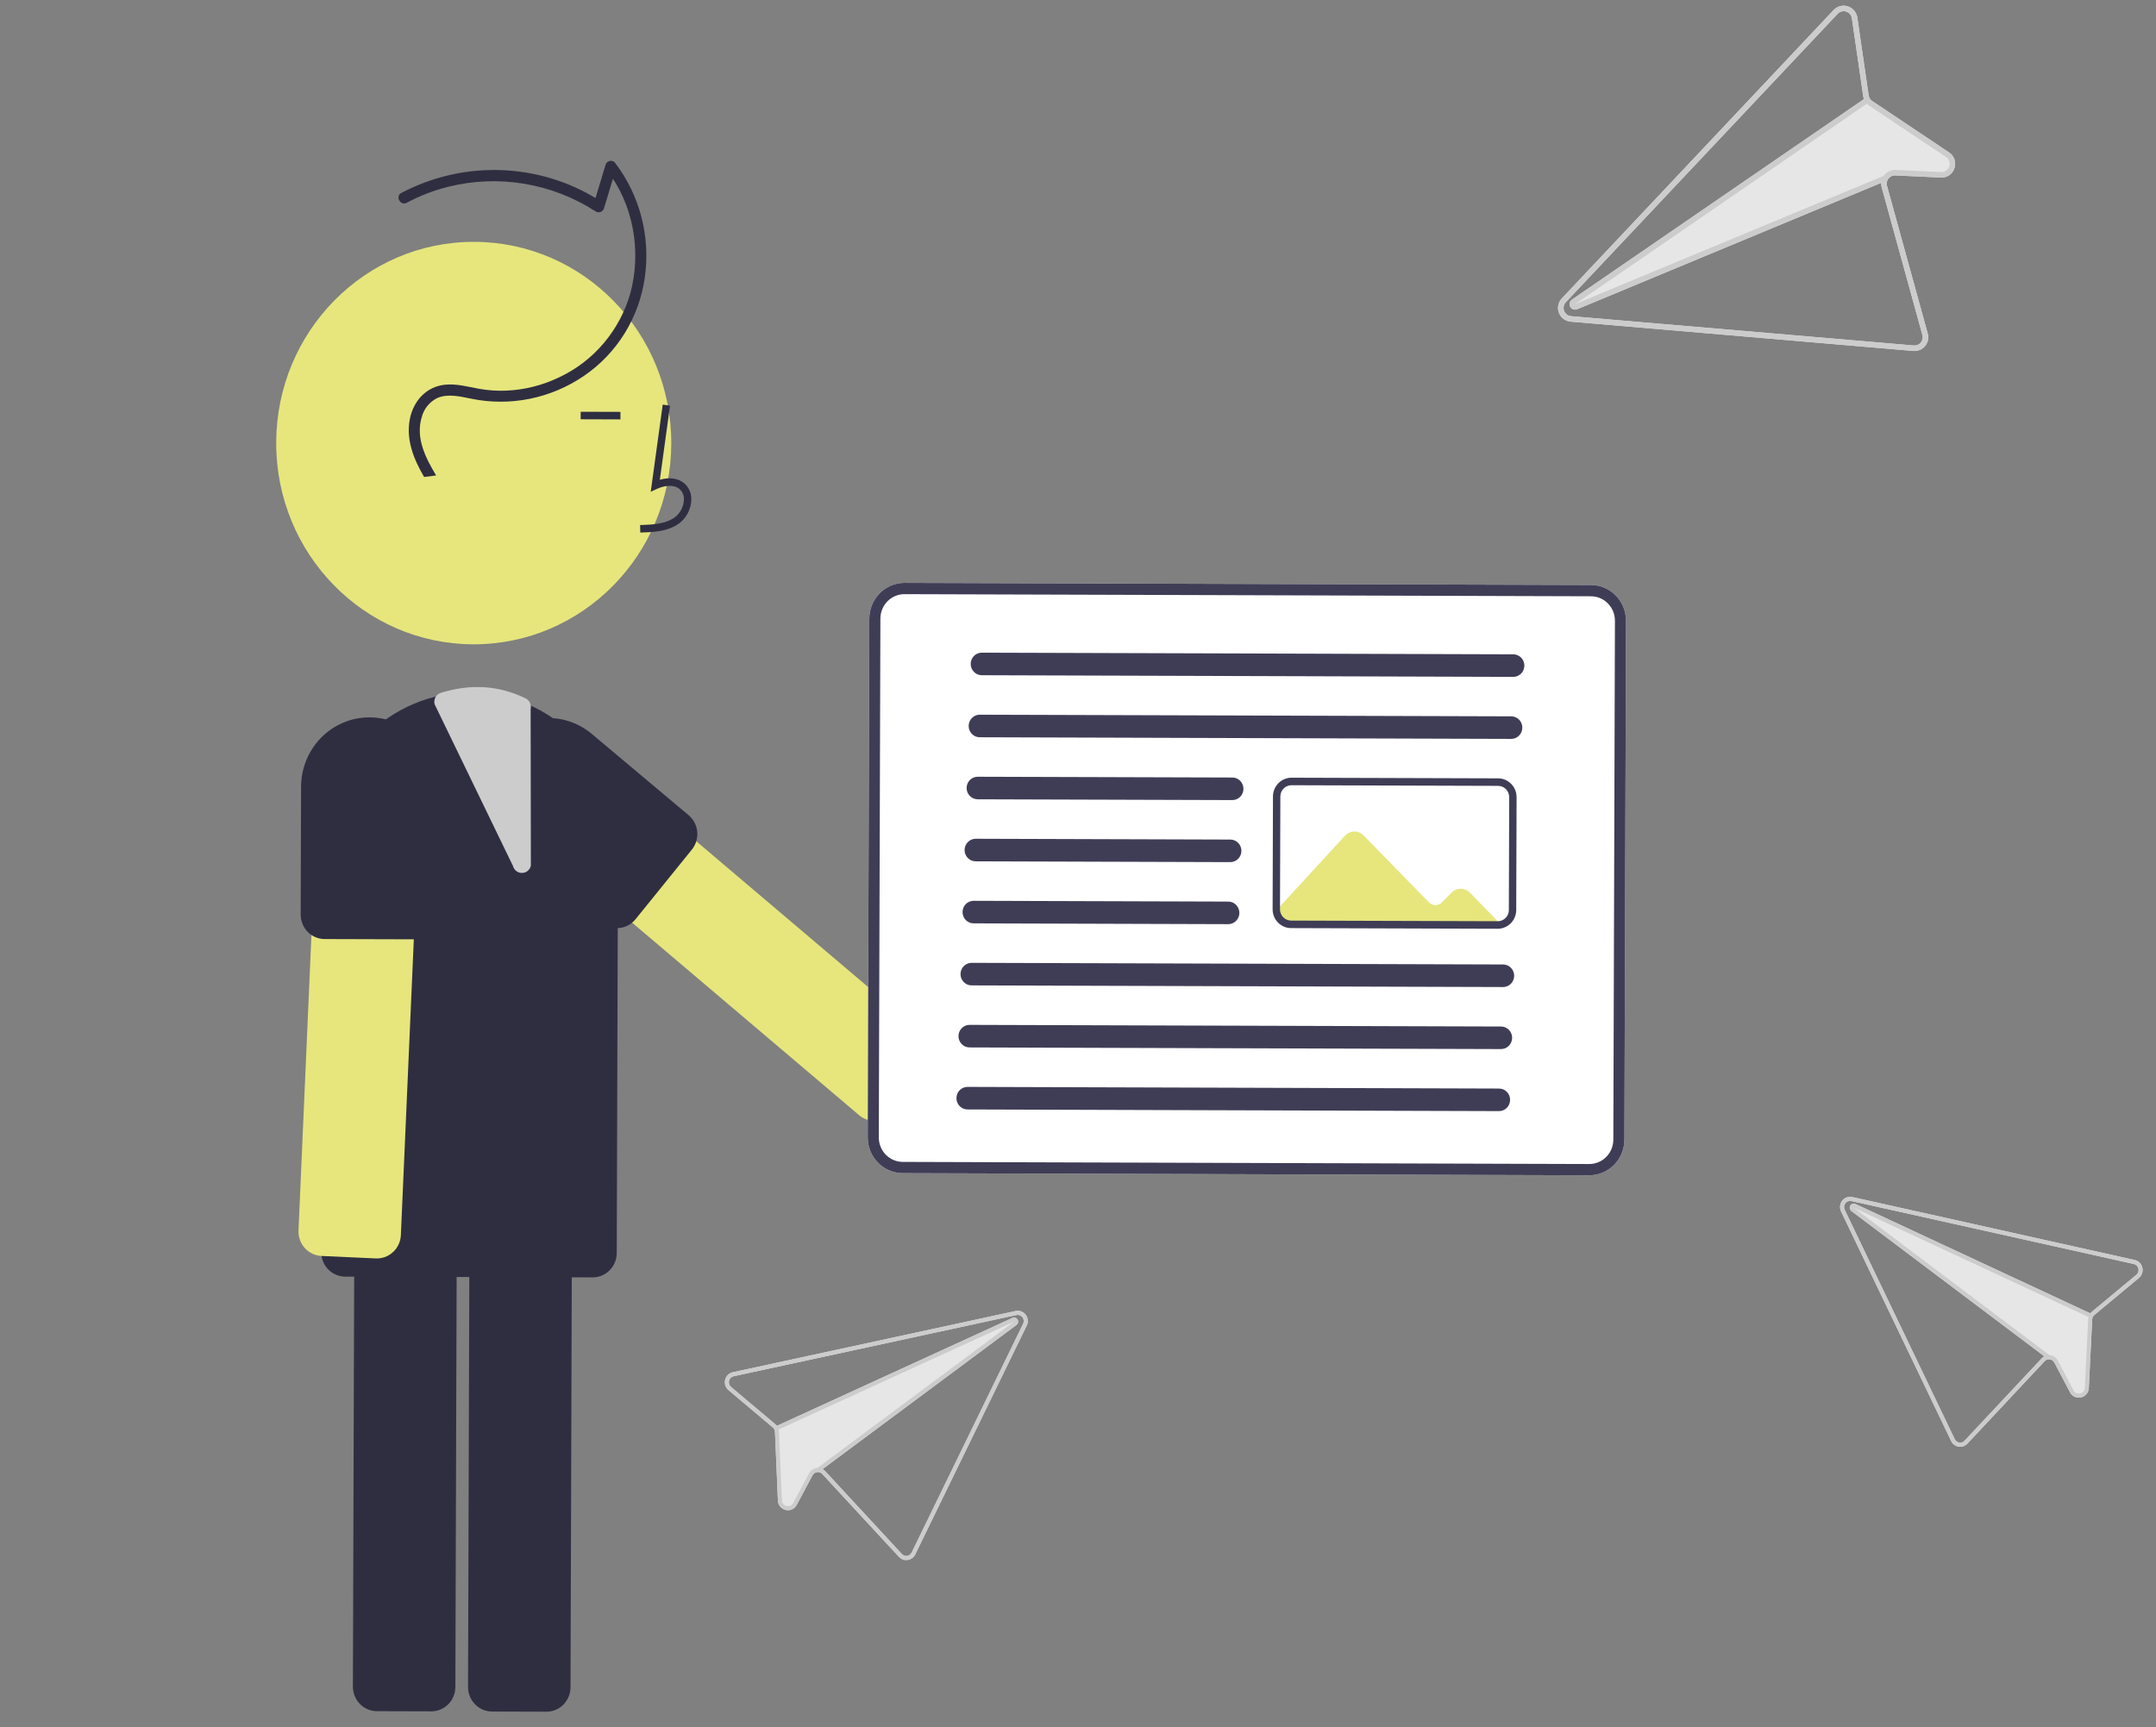 <svg width="146" height="117" viewBox="0 0 146 117" fill="none" xmlns="http://www.w3.org/2000/svg">
<rect x="0" y="0" width="146" height="117" fill="#808080" stroke="none"/>
<g clip-path="url(#clip0_200_5779)">
<path d="M32.039 43.641C24.651 43.618 18.68 37.497 18.704 29.97C18.727 22.442 24.735 16.358 32.123 16.381C39.511 16.404 45.482 22.525 45.458 30.052C45.435 37.58 39.427 43.664 32.039 43.641Z" fill="#E6E67D"/>
<path d="M30.837 114.265L30.934 82.936C30.935 82.498 30.765 82.076 30.461 81.765C30.157 81.454 29.745 81.278 29.314 81.276L25.625 81.265C25.194 81.264 24.781 81.437 24.475 81.746C24.17 82.056 23.997 82.476 23.995 82.915L23.898 114.243C23.898 114.682 24.068 115.103 24.371 115.415C24.675 115.726 25.087 115.902 25.518 115.904L29.207 115.915C29.638 115.916 30.051 115.742 30.357 115.433C30.663 115.124 30.835 114.703 30.837 114.265V114.265Z" fill="#2F2E41"/>
<path d="M38.634 114.289L38.731 82.96C38.732 82.522 38.562 82.1 38.258 81.789C37.954 81.478 37.542 81.302 37.111 81.3L33.422 81.289C32.991 81.288 32.578 81.461 32.272 81.771C31.966 82.08 31.794 82.5 31.792 82.939L31.695 114.267C31.694 114.706 31.864 115.127 32.168 115.439C32.471 115.75 32.884 115.926 33.315 115.928L37.004 115.939C37.435 115.94 37.848 115.767 38.154 115.457C38.459 115.148 38.632 114.728 38.634 114.289V114.289Z" fill="#2F2E41"/>
<path d="M41.765 84.87L41.851 57.125C41.859 54.422 40.813 51.825 38.942 49.908C37.072 47.99 34.53 46.908 31.876 46.9L31.876 46.9C29.223 46.892 26.674 47.958 24.792 49.864C22.909 51.77 21.847 54.36 21.839 57.064L21.753 84.808C21.752 85.248 21.922 85.669 22.225 85.981C22.529 86.292 22.942 86.468 23.372 86.469L40.135 86.521C40.566 86.522 40.98 86.349 41.285 86.039C41.591 85.73 41.764 85.309 41.765 84.87V84.87Z" fill="#2F2E41"/>
<path d="M43.359 36.071L43.347 35.562C44.277 35.538 45.097 35.481 45.715 35.025C45.89 34.888 46.034 34.714 46.137 34.515C46.24 34.317 46.3 34.098 46.313 33.873C46.325 33.736 46.305 33.598 46.255 33.47C46.205 33.342 46.127 33.227 46.027 33.135C45.62 32.782 44.961 32.894 44.481 33.116L44.066 33.308L44.878 27.405L45.373 27.476L44.683 32.497C45.335 32.304 45.939 32.39 46.351 32.747C46.51 32.889 46.634 33.066 46.714 33.265C46.794 33.463 46.828 33.678 46.813 33.892C46.797 34.194 46.717 34.489 46.578 34.755C46.439 35.022 46.245 35.255 46.008 35.437C45.215 36.024 44.186 36.05 43.359 36.071Z" fill="#2F2E41"/>
<path d="M39.323 27.89L42.015 27.898L42.014 28.408L39.321 28.399L39.323 27.89Z" fill="#2F2E41"/>
<path d="M26.619 84.804C26.777 84.658 26.905 84.481 26.995 84.284C27.086 84.087 27.137 83.874 27.146 83.656L28.516 52.359C28.526 52.142 28.493 51.925 28.42 51.721C28.348 51.517 28.236 51.329 28.092 51.169C27.948 51.008 27.774 50.878 27.581 50.786C27.388 50.694 27.179 50.642 26.966 50.632L23.28 50.465C22.85 50.446 22.429 50.602 22.112 50.898C21.794 51.194 21.604 51.607 21.585 52.045L20.214 83.342C20.195 83.781 20.348 84.209 20.639 84.533C20.93 84.856 21.334 85.05 21.765 85.07L25.45 85.237C25.568 85.242 25.686 85.235 25.802 85.214C26.107 85.161 26.391 85.018 26.619 84.804V84.804Z" fill="#E6E67D"/>
<path d="M21.981 63.605L27.98 63.623C28.411 63.624 28.825 63.451 29.13 63.142C29.436 62.832 29.608 62.412 29.61 61.973L29.637 53.314C29.641 52.065 29.157 50.865 28.293 49.978C27.428 49.092 26.254 48.592 25.027 48.589C23.801 48.585 22.623 49.077 21.753 49.958C20.883 50.839 20.392 52.036 20.389 53.286L20.362 61.944C20.361 62.383 20.531 62.805 20.834 63.116C21.138 63.427 21.55 63.603 21.981 63.605V63.605Z" fill="#2F2E41"/>
<path d="M60.468 75.324L62.829 72.435C63.104 72.098 63.237 71.662 63.198 71.225C63.159 70.788 62.951 70.385 62.62 70.104L38.991 50.06C38.66 49.78 38.233 49.645 37.804 49.684C37.375 49.724 36.979 49.936 36.703 50.273L34.342 53.162C34.206 53.329 34.103 53.522 34.04 53.73C33.976 53.937 33.953 54.156 33.973 54.372C33.992 54.589 34.053 54.799 34.153 54.991C34.252 55.184 34.387 55.355 34.551 55.493L58.18 75.537C58.465 75.778 58.822 75.913 59.192 75.92C59.562 75.927 59.923 75.804 60.216 75.573C60.309 75.5 60.393 75.416 60.468 75.324V75.324Z" fill="#E6E67D"/>
<path d="M43.038 62.262L46.852 57.545C47.126 57.206 47.256 56.77 47.215 56.333C47.173 55.896 46.964 55.494 46.632 55.215L40.073 49.709C39.604 49.316 39.064 49.02 38.483 48.839C37.902 48.658 37.292 48.596 36.688 48.655C36.083 48.715 35.496 48.895 34.96 49.186C34.423 49.476 33.949 49.872 33.562 50.349C33.176 50.827 32.886 51.377 32.709 51.969C32.531 52.561 32.47 53.183 32.529 53.799C32.587 54.415 32.764 55.013 33.049 55.559C33.335 56.105 33.723 56.589 34.192 56.982L40.751 62.487C41.083 62.766 41.511 62.899 41.94 62.857C42.368 62.815 42.763 62.601 43.038 62.262V62.262Z" fill="#2F2E41"/>
<path d="M28.72 32.308C28.027 31.12 27.486 29.812 27.749 28.408C27.984 27.155 28.873 26.18 30.148 26.056C30.915 25.981 31.678 26.192 32.427 26.331C33.041 26.442 33.665 26.485 34.288 26.459C35.542 26.405 36.772 26.091 37.904 25.537C39.052 24.994 40.072 24.207 40.897 23.228C41.721 22.25 42.331 21.103 42.684 19.865C43.453 17.047 42.899 13.843 41.1 11.541L41.727 11.375L40.903 14.104C40.887 14.159 40.859 14.211 40.82 14.254C40.782 14.297 40.734 14.331 40.681 14.353C40.628 14.375 40.571 14.384 40.514 14.38C40.457 14.376 40.401 14.359 40.352 14.33C38.876 13.374 37.224 12.732 35.498 12.446C33.772 12.159 32.006 12.233 30.308 12.662C29.349 12.905 28.422 13.265 27.548 13.734C27.121 13.964 26.744 13.303 27.171 13.073C28.813 12.207 30.611 11.689 32.455 11.551C34.299 11.413 36.152 11.657 37.901 12.269C38.897 12.619 39.847 13.089 40.732 13.672L40.181 13.898L41.005 11.17C41.023 11.106 41.058 11.048 41.105 11.002C41.151 10.955 41.209 10.922 41.272 10.905C41.335 10.889 41.402 10.889 41.465 10.906C41.528 10.923 41.586 10.956 41.632 11.003C42.469 12.091 43.08 13.34 43.43 14.675C43.78 16.011 43.861 17.404 43.668 18.772C43.482 20.121 43.017 21.414 42.306 22.567C41.595 23.72 40.653 24.706 39.541 25.462C38.43 26.221 37.183 26.748 35.871 27.012C34.56 27.277 33.209 27.274 31.899 27.003C31.166 26.857 30.334 26.648 29.613 26.959C29.352 27.087 29.121 27.272 28.937 27.5C28.753 27.729 28.622 27.996 28.551 28.282C28.138 29.69 28.828 31.03 29.534 32.203L28.72 32.308Z" fill="#2F2E41"/>
<path d="M35.339 59.126L35.348 59.126C35.488 59.126 35.623 59.078 35.732 58.989C35.842 58.9 35.918 58.776 35.949 58.637L35.933 48.025C35.965 47.882 35.948 47.731 35.885 47.599C35.822 47.467 35.716 47.36 35.585 47.298C33.775 46.424 31.902 46.302 29.859 46.924C29.703 46.971 29.57 47.078 29.49 47.222C29.41 47.367 29.389 47.537 29.43 47.698L34.736 58.651C34.77 58.787 34.847 58.908 34.957 58.995C35.066 59.081 35.2 59.127 35.339 59.126Z" fill="#CCCCCC"/>
<path d="M61.128 79.463L107.619 79.607C108.249 79.608 108.853 79.355 109.3 78.903C109.746 78.45 109.999 77.836 110.002 77.195L110.11 42.05C110.111 41.409 109.863 40.793 109.419 40.338C108.975 39.883 108.373 39.626 107.743 39.623L61.251 39.48C60.622 39.478 60.017 39.732 59.571 40.184C59.124 40.636 58.872 41.25 58.869 41.892L58.761 77.036C58.759 77.678 59.008 78.293 59.452 78.748C59.895 79.203 60.498 79.46 61.128 79.463V79.463Z" fill="white"/>
<path d="M101.654 62.63L92.662 62.752L87.425 62.736C87.193 62.735 86.971 62.641 86.808 62.473C86.644 62.305 86.553 62.078 86.553 61.842L86.554 61.531L91.079 56.604C91.159 56.517 91.256 56.447 91.364 56.398C91.471 56.35 91.587 56.324 91.705 56.322C91.822 56.32 91.939 56.342 92.048 56.388C92.157 56.433 92.255 56.5 92.338 56.585L96.76 61.117C96.876 61.237 97.035 61.304 97.201 61.305C97.366 61.306 97.525 61.239 97.643 61.12L98.301 60.455C98.466 60.288 98.689 60.195 98.921 60.196C99.153 60.197 99.375 60.292 99.538 60.459L101.654 62.63Z" fill="#E6E67D"/>
<path d="M61.128 79.463L107.619 79.607C108.249 79.608 108.853 79.355 109.3 78.903C109.746 78.45 109.999 77.836 110.002 77.195L110.11 42.05C110.111 41.409 109.863 40.793 109.419 40.338C108.975 39.883 108.373 39.626 107.743 39.623L61.251 39.48C60.622 39.478 60.017 39.732 59.571 40.184C59.124 40.636 58.872 41.25 58.869 41.892L58.761 77.036C58.759 77.678 59.008 78.293 59.452 78.748C59.895 79.203 60.498 79.46 61.128 79.463V79.463ZM107.741 40.388C108.171 40.389 108.584 40.565 108.888 40.877C109.191 41.188 109.361 41.609 109.36 42.048L109.252 77.192C109.25 77.631 109.077 78.052 108.772 78.361C108.466 78.67 108.053 78.844 107.622 78.843L61.13 78.699C60.699 78.697 60.287 78.521 59.983 78.21C59.68 77.899 59.51 77.478 59.511 77.039L59.619 41.894C59.621 41.455 59.794 41.035 60.099 40.726C60.405 40.416 60.818 40.243 61.249 40.244L107.741 40.388Z" fill="#3F3D56"/>
<path d="M66.481 45.735L102.475 45.847C102.674 45.847 102.865 45.767 103.006 45.625C103.147 45.482 103.227 45.288 103.227 45.085C103.228 44.882 103.149 44.688 103.009 44.544C102.869 44.4 102.679 44.319 102.48 44.319L66.486 44.207C66.287 44.207 66.096 44.287 65.955 44.429C65.814 44.572 65.734 44.767 65.734 44.969C65.733 45.172 65.812 45.366 65.952 45.51C66.092 45.654 66.282 45.735 66.481 45.735V45.735Z" fill="#3F3D56"/>
<path d="M66.343 49.937L102.337 50.048C102.536 50.049 102.727 49.969 102.868 49.826C103.009 49.683 103.088 49.489 103.089 49.287C103.09 49.084 103.011 48.889 102.871 48.746C102.731 48.602 102.54 48.521 102.341 48.52L66.348 48.409C66.149 48.408 65.958 48.488 65.817 48.631C65.676 48.774 65.596 48.968 65.596 49.171C65.595 49.373 65.673 49.568 65.814 49.712C65.954 49.855 66.144 49.937 66.343 49.937V49.937Z" fill="#3F3D56"/>
<path d="M66.205 54.139L83.452 54.192C83.651 54.193 83.842 54.113 83.983 53.97C84.124 53.827 84.204 53.633 84.204 53.431C84.205 53.228 84.126 53.033 83.986 52.89C83.846 52.746 83.656 52.665 83.457 52.664L66.21 52.611C66.011 52.61 65.82 52.69 65.679 52.833C65.538 52.976 65.458 53.17 65.458 53.373C65.457 53.575 65.535 53.77 65.675 53.913C65.816 54.057 66.006 54.138 66.205 54.139V54.139Z" fill="#3F3D56"/>
<path d="M66.067 58.34L83.314 58.394C83.513 58.395 83.704 58.315 83.845 58.172C83.986 58.029 84.066 57.835 84.067 57.632C84.067 57.43 83.989 57.235 83.849 57.091C83.708 56.947 83.518 56.867 83.319 56.866L66.072 56.812C65.873 56.812 65.682 56.892 65.541 57.035C65.4 57.178 65.32 57.372 65.32 57.574C65.319 57.777 65.398 57.971 65.538 58.115C65.678 58.259 65.868 58.34 66.067 58.34V58.34Z" fill="#3F3D56"/>
<path d="M65.929 62.542L83.176 62.596C83.375 62.596 83.566 62.516 83.707 62.373C83.848 62.23 83.928 62.036 83.928 61.834C83.929 61.631 83.85 61.437 83.71 61.293C83.57 61.149 83.38 61.068 83.181 61.068L65.934 61.014C65.735 61.014 65.544 61.093 65.403 61.236C65.262 61.379 65.182 61.573 65.182 61.776C65.181 61.978 65.26 62.173 65.4 62.317C65.54 62.461 65.73 62.542 65.929 62.542V62.542Z" fill="#3F3D56"/>
<path d="M65.791 66.744L101.785 66.855C101.984 66.856 102.175 66.776 102.316 66.633C102.457 66.49 102.537 66.296 102.537 66.094C102.538 65.891 102.459 65.696 102.319 65.553C102.179 65.409 101.989 65.328 101.79 65.327L65.796 65.216C65.597 65.215 65.406 65.295 65.265 65.438C65.124 65.581 65.044 65.775 65.044 65.978C65.043 66.18 65.122 66.375 65.262 66.519C65.402 66.662 65.593 66.743 65.791 66.744V66.744Z" fill="#3F3D56"/>
<path d="M65.653 70.946L101.647 71.057C101.846 71.058 102.037 70.978 102.178 70.835C102.319 70.692 102.398 70.498 102.399 70.295C102.4 70.093 102.321 69.898 102.181 69.754C102.041 69.611 101.85 69.529 101.652 69.529L65.658 69.418C65.459 69.417 65.268 69.497 65.127 69.64C64.986 69.783 64.906 69.977 64.906 70.179C64.905 70.382 64.984 70.576 65.124 70.72C65.264 70.864 65.454 70.945 65.653 70.946V70.946Z" fill="#3F3D56"/>
<path d="M65.516 75.147L101.509 75.259C101.708 75.259 101.899 75.179 102.04 75.037C102.181 74.894 102.261 74.7 102.261 74.497C102.262 74.294 102.184 74.1 102.043 73.956C101.903 73.812 101.713 73.731 101.514 73.731L65.52 73.619C65.321 73.619 65.13 73.699 64.989 73.841C64.848 73.984 64.769 74.178 64.768 74.381C64.767 74.584 64.846 74.778 64.986 74.922C65.126 75.066 65.317 75.147 65.516 75.147Z" fill="#3F3D56"/>
<path d="M87.425 62.863L101.422 62.907C101.631 62.908 101.836 62.855 102.019 62.753L102.022 62.753L102.086 62.714C102.266 62.601 102.415 62.442 102.518 62.254C102.621 62.065 102.676 61.853 102.676 61.637L102.7 53.997C102.7 53.659 102.57 53.335 102.336 53.096C102.102 52.856 101.785 52.721 101.454 52.72L87.456 52.676C87.125 52.676 86.807 52.809 86.572 53.047C86.337 53.285 86.204 53.608 86.203 53.946L86.179 61.586C86.178 61.924 86.309 62.248 86.543 62.487C86.776 62.727 87.094 62.862 87.425 62.863V62.863ZM101.853 62.261L101.817 62.283C101.699 62.359 101.563 62.398 101.424 62.397L87.426 62.354C87.228 62.353 87.037 62.272 86.897 62.128C86.757 61.985 86.678 61.79 86.679 61.588L86.703 53.947C86.703 53.745 86.783 53.551 86.924 53.408C87.065 53.265 87.256 53.185 87.455 53.186L101.452 53.229C101.651 53.23 101.841 53.311 101.982 53.455C102.122 53.598 102.2 53.793 102.2 53.995L102.176 61.636C102.176 61.759 102.146 61.88 102.09 61.989C102.034 62.098 101.952 62.191 101.853 62.261V62.261Z" fill="#3F3D56"/>
<path d="M144.56 85.345C144.684 85.373 144.799 85.436 144.89 85.528C144.981 85.619 145.045 85.734 145.075 85.861C145.104 85.988 145.098 86.121 145.057 86.244C145.016 86.367 144.942 86.476 144.843 86.559L141.829 89.064C141.785 89.101 141.748 89.147 141.721 89.198C141.696 89.25 141.682 89.307 141.679 89.365L141.451 94.007C141.446 94.159 141.391 94.305 141.296 94.422C141.2 94.538 141.068 94.618 140.922 94.649L140.917 94.65C140.772 94.685 140.621 94.669 140.486 94.606C140.352 94.543 140.242 94.435 140.174 94.301L139.113 92.286C139.077 92.22 139.025 92.165 138.961 92.126C138.897 92.088 138.824 92.069 138.75 92.069C138.695 92.069 138.641 92.08 138.591 92.103C138.541 92.125 138.496 92.157 138.458 92.198L133.23 97.78C133.155 97.861 133.061 97.922 132.957 97.958C132.854 97.994 132.743 98.003 132.634 97.986C132.527 97.969 132.424 97.925 132.336 97.859C132.248 97.793 132.177 97.706 132.129 97.606L124.675 82.06C124.618 81.943 124.596 81.812 124.609 81.683C124.622 81.553 124.671 81.43 124.75 81.327C124.83 81.225 124.935 81.147 125.056 81.103C125.176 81.059 125.307 81.051 125.431 81.079L125.677 81.133L144.56 85.345L144.56 85.345ZM144.672 86.344C144.731 86.295 144.776 86.229 144.8 86.155C144.825 86.081 144.828 86.001 144.81 85.925C144.792 85.849 144.754 85.78 144.699 85.725C144.644 85.671 144.576 85.632 144.501 85.616L125.624 81.406L125.373 81.35C125.298 81.333 125.22 81.339 125.148 81.365C125.076 81.392 125.013 81.438 124.965 81.499C124.918 81.561 124.888 81.634 124.88 81.712C124.872 81.79 124.885 81.868 124.918 81.938L132.373 97.484C132.402 97.544 132.444 97.596 132.497 97.636C132.55 97.675 132.612 97.701 132.677 97.712C132.741 97.722 132.808 97.716 132.87 97.695C132.932 97.673 132.988 97.636 133.034 97.588L138.262 92.006C138.313 91.95 138.373 91.904 138.44 91.869L125.369 82.024C125.318 81.986 125.281 81.931 125.265 81.868C125.25 81.805 125.256 81.739 125.283 81.681C125.31 81.622 125.356 81.575 125.414 81.548C125.471 81.52 125.536 81.514 125.598 81.531C125.613 81.534 125.627 81.54 125.641 81.546L141.552 88.958C141.583 88.918 141.619 88.882 141.658 88.849L144.672 86.344L144.672 86.344Z" fill="#E6E6E6"/>
<path d="M144.56 85.345C144.684 85.373 144.799 85.436 144.89 85.528C144.981 85.619 145.045 85.734 145.075 85.861C145.104 85.988 145.098 86.121 145.057 86.244C145.016 86.367 144.942 86.476 144.843 86.559L141.829 89.064C141.785 89.101 141.748 89.147 141.721 89.198C141.696 89.25 141.682 89.307 141.679 89.365L141.451 94.007C141.446 94.159 141.391 94.305 141.296 94.422C141.2 94.538 141.068 94.618 140.922 94.649L140.917 94.65C140.772 94.685 140.621 94.669 140.486 94.606C140.352 94.543 140.242 94.435 140.174 94.301L139.113 92.286C139.077 92.22 139.025 92.165 138.961 92.126C138.897 92.088 138.824 92.069 138.75 92.069C138.695 92.069 138.641 92.08 138.591 92.103C138.541 92.125 138.496 92.157 138.458 92.198L133.23 97.78C133.155 97.861 133.061 97.922 132.957 97.958C132.854 97.994 132.743 98.003 132.634 97.986C132.527 97.969 132.424 97.925 132.336 97.859C132.248 97.793 132.177 97.706 132.129 97.606L124.675 82.06C124.618 81.943 124.596 81.812 124.609 81.683C124.622 81.553 124.671 81.43 124.75 81.327C124.83 81.225 124.935 81.147 125.056 81.103C125.176 81.059 125.307 81.051 125.431 81.079L125.677 81.133L144.56 85.345L144.56 85.345ZM144.672 86.344C144.731 86.295 144.776 86.229 144.8 86.155C144.825 86.081 144.828 86.001 144.81 85.925C144.792 85.849 144.754 85.78 144.699 85.725C144.644 85.671 144.576 85.632 144.501 85.616L125.624 81.406L125.373 81.35C125.298 81.333 125.22 81.339 125.148 81.365C125.076 81.392 125.013 81.438 124.965 81.499C124.918 81.561 124.888 81.634 124.88 81.712C124.872 81.79 124.885 81.868 124.918 81.938L132.373 97.484C132.402 97.544 132.444 97.596 132.497 97.636C132.55 97.675 132.612 97.701 132.677 97.712C132.741 97.722 132.808 97.716 132.87 97.695C132.932 97.673 132.988 97.636 133.034 97.588L138.262 92.006C138.313 91.95 138.373 91.904 138.44 91.869C138.535 91.818 138.641 91.791 138.749 91.792C138.764 91.791 138.779 91.792 138.795 91.793L138.796 91.793C138.911 91.8 139.023 91.837 139.12 91.9C139.218 91.964 139.297 92.051 139.352 92.155L140.414 94.171C140.454 94.252 140.52 94.317 140.601 94.355C140.682 94.392 140.774 94.401 140.86 94.38L140.863 94.379C140.951 94.361 141.03 94.313 141.087 94.243C141.145 94.173 141.178 94.085 141.18 93.994L141.408 89.351C141.41 89.302 141.417 89.254 141.43 89.206L141.429 89.205C141.441 89.159 141.458 89.115 141.479 89.073C141.499 89.032 141.524 88.994 141.552 88.958C141.583 88.918 141.619 88.882 141.658 88.849L144.672 86.344L144.672 86.344Z" fill="#CCCCCC"/>
<path d="M141.552 88.958L125.641 81.546C125.627 81.54 125.613 81.534 125.598 81.531C125.536 81.514 125.471 81.52 125.414 81.548C125.356 81.575 125.31 81.622 125.283 81.681C125.256 81.739 125.249 81.805 125.265 81.868C125.281 81.931 125.318 81.986 125.369 82.024L138.439 91.869L138.67 92.043L138.831 91.82L138.796 91.793L138.795 91.793L125.531 81.8L141.429 89.205L141.43 89.206L141.499 89.238L141.612 88.986L141.552 88.958Z" fill="#CCCCCC"/>
<path d="M49.624 92.946L68.532 88.852L68.778 88.798C68.903 88.771 69.033 88.78 69.153 88.825C69.273 88.87 69.379 88.948 69.457 89.051C69.536 89.154 69.584 89.278 69.597 89.407C69.609 89.537 69.586 89.668 69.528 89.785L61.978 105.284C61.929 105.384 61.858 105.47 61.769 105.536C61.681 105.601 61.578 105.644 61.47 105.661C61.362 105.677 61.251 105.667 61.148 105.631C61.044 105.594 60.951 105.532 60.876 105.451L55.682 99.837C55.645 99.796 55.6 99.763 55.551 99.741C55.501 99.718 55.447 99.707 55.392 99.706C55.318 99.705 55.245 99.724 55.181 99.762C55.116 99.8 55.063 99.855 55.027 99.921L53.954 101.929C53.885 102.063 53.775 102.17 53.64 102.232C53.505 102.295 53.353 102.309 53.209 102.274L53.204 102.273C53.058 102.241 52.927 102.16 52.832 102.043C52.736 101.926 52.682 101.78 52.679 101.628L52.479 96.984C52.477 96.926 52.463 96.869 52.438 96.817C52.411 96.765 52.375 96.719 52.331 96.682L49.333 94.158C49.234 94.075 49.161 93.966 49.12 93.842C49.08 93.719 49.075 93.586 49.105 93.459C49.136 93.333 49.2 93.218 49.292 93.127C49.384 93.036 49.499 92.973 49.624 92.946L49.624 92.946ZM49.505 93.945L52.504 96.469C52.543 96.501 52.578 96.537 52.609 96.578L68.565 89.265C68.579 89.258 68.594 89.253 68.609 89.249C68.67 89.233 68.735 89.24 68.793 89.268C68.85 89.295 68.896 89.343 68.923 89.401C68.95 89.46 68.955 89.526 68.939 89.589C68.923 89.651 68.886 89.706 68.834 89.744L55.703 99.508C55.77 99.543 55.83 99.59 55.88 99.646L61.074 105.261C61.119 105.309 61.175 105.346 61.237 105.368C61.299 105.39 61.365 105.396 61.43 105.386C61.495 105.376 61.557 105.351 61.61 105.311C61.663 105.272 61.706 105.22 61.735 105.161L69.285 89.661C69.319 89.591 69.333 89.513 69.325 89.435C69.317 89.357 69.288 89.284 69.242 89.222C69.195 89.16 69.132 89.113 69.06 89.087C68.988 89.06 68.91 89.054 68.835 89.07L68.584 89.124L49.681 93.217C49.606 93.234 49.537 93.271 49.482 93.326C49.427 93.38 49.388 93.449 49.369 93.525C49.351 93.601 49.354 93.681 49.378 93.755C49.402 93.829 49.446 93.895 49.505 93.945L49.505 93.945Z" fill="#E6E6E6"/>
<path d="M49.624 92.946L68.532 88.852L68.778 88.798C68.903 88.771 69.033 88.78 69.153 88.825C69.273 88.87 69.379 88.948 69.457 89.051C69.536 89.154 69.584 89.278 69.597 89.407C69.609 89.537 69.586 89.668 69.528 89.785L61.978 105.284C61.929 105.384 61.858 105.47 61.769 105.536C61.681 105.601 61.578 105.644 61.47 105.661C61.362 105.677 61.251 105.667 61.148 105.631C61.044 105.594 60.951 105.532 60.876 105.451L55.682 99.837C55.645 99.796 55.6 99.763 55.551 99.741C55.501 99.718 55.447 99.707 55.392 99.706C55.318 99.705 55.245 99.724 55.181 99.762C55.116 99.8 55.063 99.855 55.027 99.921L53.954 101.929C53.885 102.063 53.775 102.17 53.64 102.232C53.505 102.295 53.353 102.309 53.209 102.274L53.204 102.273C53.058 102.241 52.927 102.16 52.832 102.043C52.736 101.926 52.682 101.78 52.679 101.628L52.479 96.984C52.477 96.926 52.463 96.869 52.438 96.817C52.411 96.765 52.375 96.719 52.331 96.682L49.333 94.158C49.234 94.075 49.161 93.966 49.12 93.842C49.08 93.719 49.075 93.586 49.105 93.459C49.136 93.333 49.2 93.218 49.292 93.127C49.384 93.036 49.499 92.973 49.624 92.946L49.624 92.946ZM49.505 93.945L52.504 96.469C52.543 96.501 52.578 96.537 52.609 96.578C52.637 96.614 52.661 96.653 52.681 96.694C52.702 96.736 52.718 96.78 52.73 96.825L52.73 96.827C52.742 96.874 52.749 96.923 52.751 96.972L52.95 101.616C52.952 101.707 52.984 101.795 53.041 101.866C53.098 101.936 53.177 101.984 53.265 102.003L53.267 102.004C53.354 102.026 53.445 102.017 53.526 101.98C53.608 101.943 53.674 101.879 53.715 101.798L54.789 99.788C54.844 99.685 54.925 99.598 55.022 99.535C55.12 99.472 55.232 99.436 55.347 99.429L55.349 99.43C55.364 99.429 55.38 99.428 55.395 99.429C55.502 99.429 55.608 99.456 55.703 99.508C55.77 99.543 55.83 99.59 55.88 99.646L61.074 105.261C61.119 105.309 61.175 105.346 61.237 105.368C61.299 105.39 61.365 105.396 61.43 105.386C61.495 105.376 61.557 105.351 61.61 105.311C61.663 105.272 61.706 105.22 61.735 105.161L69.285 89.661C69.319 89.591 69.333 89.513 69.325 89.435C69.317 89.357 69.288 89.284 69.242 89.222C69.195 89.16 69.132 89.113 69.06 89.087C68.988 89.06 68.91 89.054 68.835 89.07L68.584 89.124L49.681 93.217C49.606 93.234 49.537 93.271 49.482 93.326C49.427 93.38 49.388 93.449 49.369 93.525C49.351 93.601 49.354 93.681 49.378 93.755C49.402 93.829 49.446 93.895 49.505 93.945L49.505 93.945Z" fill="#CCCCCC"/>
<path d="M52.549 96.605L52.661 96.858L52.73 96.827L52.73 96.825L68.674 89.519L55.349 99.43L55.348 99.429L55.312 99.457L55.472 99.68L55.704 99.508L68.834 89.743C68.886 89.706 68.923 89.651 68.939 89.589C68.956 89.526 68.95 89.46 68.923 89.401C68.896 89.342 68.85 89.295 68.793 89.267C68.736 89.24 68.671 89.233 68.609 89.249C68.594 89.253 68.579 89.258 68.565 89.265L52.609 96.578L52.549 96.605Z" fill="#CCCCCC"/>
<path d="M124.172 0.677C124.293 0.55 124.446 0.459 124.614 0.415C124.783 0.371 124.96 0.376 125.126 0.428C125.292 0.481 125.44 0.579 125.555 0.713C125.669 0.846 125.745 1.009 125.774 1.184L126.541 6.459C126.553 6.537 126.58 6.612 126.621 6.679C126.663 6.745 126.719 6.801 126.783 6.844L131.983 10.322C132.154 10.431 132.284 10.595 132.351 10.789C132.418 10.983 132.418 11.194 132.352 11.388L132.349 11.395C132.285 11.59 132.159 11.758 131.992 11.872C131.824 11.986 131.623 12.041 131.422 12.026L128.347 11.881C128.246 11.877 128.146 11.9 128.057 11.949C127.968 11.998 127.893 12.07 127.841 12.158C127.802 12.222 127.777 12.293 127.767 12.368C127.757 12.442 127.763 12.517 127.784 12.589L130.543 22.596C130.584 22.741 130.588 22.894 130.556 23.041C130.525 23.188 130.457 23.325 130.361 23.439C130.264 23.555 130.141 23.645 130.003 23.703C129.865 23.76 129.715 23.784 129.567 23.771L106.36 21.786C106.15 21.768 105.952 21.68 105.797 21.535C105.708 21.452 105.637 21.351 105.587 21.239C105.537 21.128 105.509 21.007 105.505 20.884C105.502 20.761 105.523 20.639 105.566 20.524C105.61 20.41 105.676 20.305 105.76 20.217L105.996 19.966L124.172 0.677L124.172 0.677ZM125.406 1.236C125.387 1.111 125.327 0.997 125.236 0.911C125.127 0.809 124.983 0.754 124.835 0.758C124.687 0.763 124.547 0.826 124.443 0.934L106.273 20.217L106.031 20.474C105.946 20.564 105.893 20.682 105.882 20.806C105.876 20.881 105.885 20.955 105.907 21.026C105.929 21.096 105.965 21.162 106.012 21.218C106.059 21.275 106.117 21.321 106.182 21.355C106.247 21.389 106.318 21.409 106.39 21.415L129.597 23.4C129.663 23.405 129.729 23.399 129.792 23.382C129.862 23.364 129.928 23.331 129.986 23.286C130.044 23.242 130.092 23.186 130.129 23.122C130.165 23.058 130.189 22.987 130.198 22.914C130.207 22.841 130.202 22.766 130.183 22.695L127.424 12.688C127.395 12.59 127.384 12.487 127.391 12.384L106.807 20.944C106.738 20.973 106.662 20.981 106.588 20.967C106.514 20.952 106.447 20.916 106.394 20.862C106.359 20.827 106.332 20.786 106.314 20.741C106.296 20.695 106.286 20.646 106.287 20.597C106.287 20.548 106.297 20.499 106.317 20.454C106.336 20.409 106.364 20.368 106.399 20.334C106.414 20.319 106.43 20.306 106.448 20.294L126.224 6.712C126.199 6.648 126.182 6.581 126.173 6.512L125.406 1.236L125.406 1.236Z" fill="#E6E6E6"/>
<path d="M124.172 0.677C124.293 0.55 124.446 0.459 124.614 0.415C124.783 0.371 124.96 0.376 125.126 0.428C125.292 0.481 125.44 0.579 125.555 0.713C125.669 0.846 125.745 1.009 125.774 1.184L126.541 6.459C126.553 6.537 126.58 6.612 126.621 6.679C126.663 6.745 126.719 6.801 126.783 6.844L131.983 10.322C132.154 10.431 132.284 10.595 132.351 10.789C132.418 10.983 132.418 11.194 132.352 11.388L132.349 11.395C132.285 11.59 132.159 11.758 131.992 11.872C131.824 11.986 131.623 12.041 131.422 12.026L128.347 11.881C128.246 11.877 128.146 11.9 128.057 11.949C127.968 11.998 127.893 12.07 127.841 12.158C127.802 12.222 127.777 12.293 127.767 12.368C127.757 12.442 127.763 12.517 127.784 12.589L130.543 22.596C130.584 22.741 130.588 22.894 130.556 23.041C130.525 23.188 130.457 23.325 130.361 23.439C130.264 23.555 130.141 23.645 130.003 23.703C129.865 23.76 129.715 23.784 129.567 23.771L106.36 21.786C106.15 21.768 105.952 21.68 105.797 21.535C105.708 21.452 105.637 21.351 105.587 21.239C105.537 21.128 105.509 21.007 105.505 20.884C105.502 20.761 105.523 20.639 105.566 20.524C105.61 20.41 105.676 20.305 105.76 20.217L105.996 19.966L124.172 0.677L124.172 0.677ZM125.406 1.236C125.387 1.111 125.327 0.997 125.236 0.911C125.127 0.809 124.983 0.754 124.835 0.758C124.687 0.763 124.547 0.826 124.443 0.934L106.273 20.217L106.031 20.474C105.946 20.564 105.893 20.682 105.882 20.806C105.876 20.881 105.885 20.955 105.907 21.026C105.929 21.096 105.965 21.162 106.012 21.218C106.059 21.275 106.117 21.321 106.182 21.355C106.247 21.389 106.318 21.409 106.39 21.415L129.597 23.4C129.663 23.405 129.729 23.399 129.792 23.382C129.862 23.364 129.928 23.331 129.986 23.286C130.044 23.242 130.092 23.186 130.129 23.122C130.165 23.058 130.189 22.987 130.198 22.914C130.207 22.841 130.202 22.766 130.183 22.695L127.424 12.688C127.395 12.59 127.384 12.487 127.391 12.384C127.399 12.237 127.443 12.093 127.52 11.967C127.53 11.949 127.541 11.932 127.553 11.914L127.554 11.912C127.645 11.781 127.767 11.675 127.908 11.605C128.05 11.534 128.207 11.501 128.365 11.509L131.441 11.655C131.562 11.664 131.683 11.632 131.783 11.562C131.884 11.493 131.959 11.392 131.996 11.274L131.998 11.271C132.039 11.155 132.039 11.028 131.999 10.911C131.958 10.795 131.88 10.696 131.776 10.632L126.576 7.154C126.521 7.117 126.47 7.075 126.424 7.027L126.422 7.027C126.378 6.981 126.339 6.931 126.306 6.877C126.273 6.826 126.245 6.77 126.224 6.712C126.199 6.648 126.182 6.581 126.173 6.512L125.406 1.236L125.406 1.236Z" fill="#CCCCCC"/>
<path d="M126.224 6.712L106.448 20.294C106.43 20.306 106.414 20.319 106.399 20.334C106.345 20.387 106.309 20.454 106.294 20.528C106.279 20.602 106.287 20.678 106.317 20.748C106.357 20.839 106.431 20.911 106.522 20.948C106.614 20.984 106.716 20.983 106.807 20.944L127.391 12.384L127.754 12.233L127.61 11.89L127.554 11.912L127.553 11.914L106.664 20.599L126.422 7.027L126.424 7.028L126.509 6.968L126.298 6.661L126.224 6.712Z" fill="#CCCCCC"/>
</g>
<defs>
<clipPath id="clip0_200_5779">
<rect width="145" height="116" fill="white" transform="matrix(-1 -0.003 -0.003 1 145.358 0.448)"/>
</clipPath>
</defs>
</svg>
